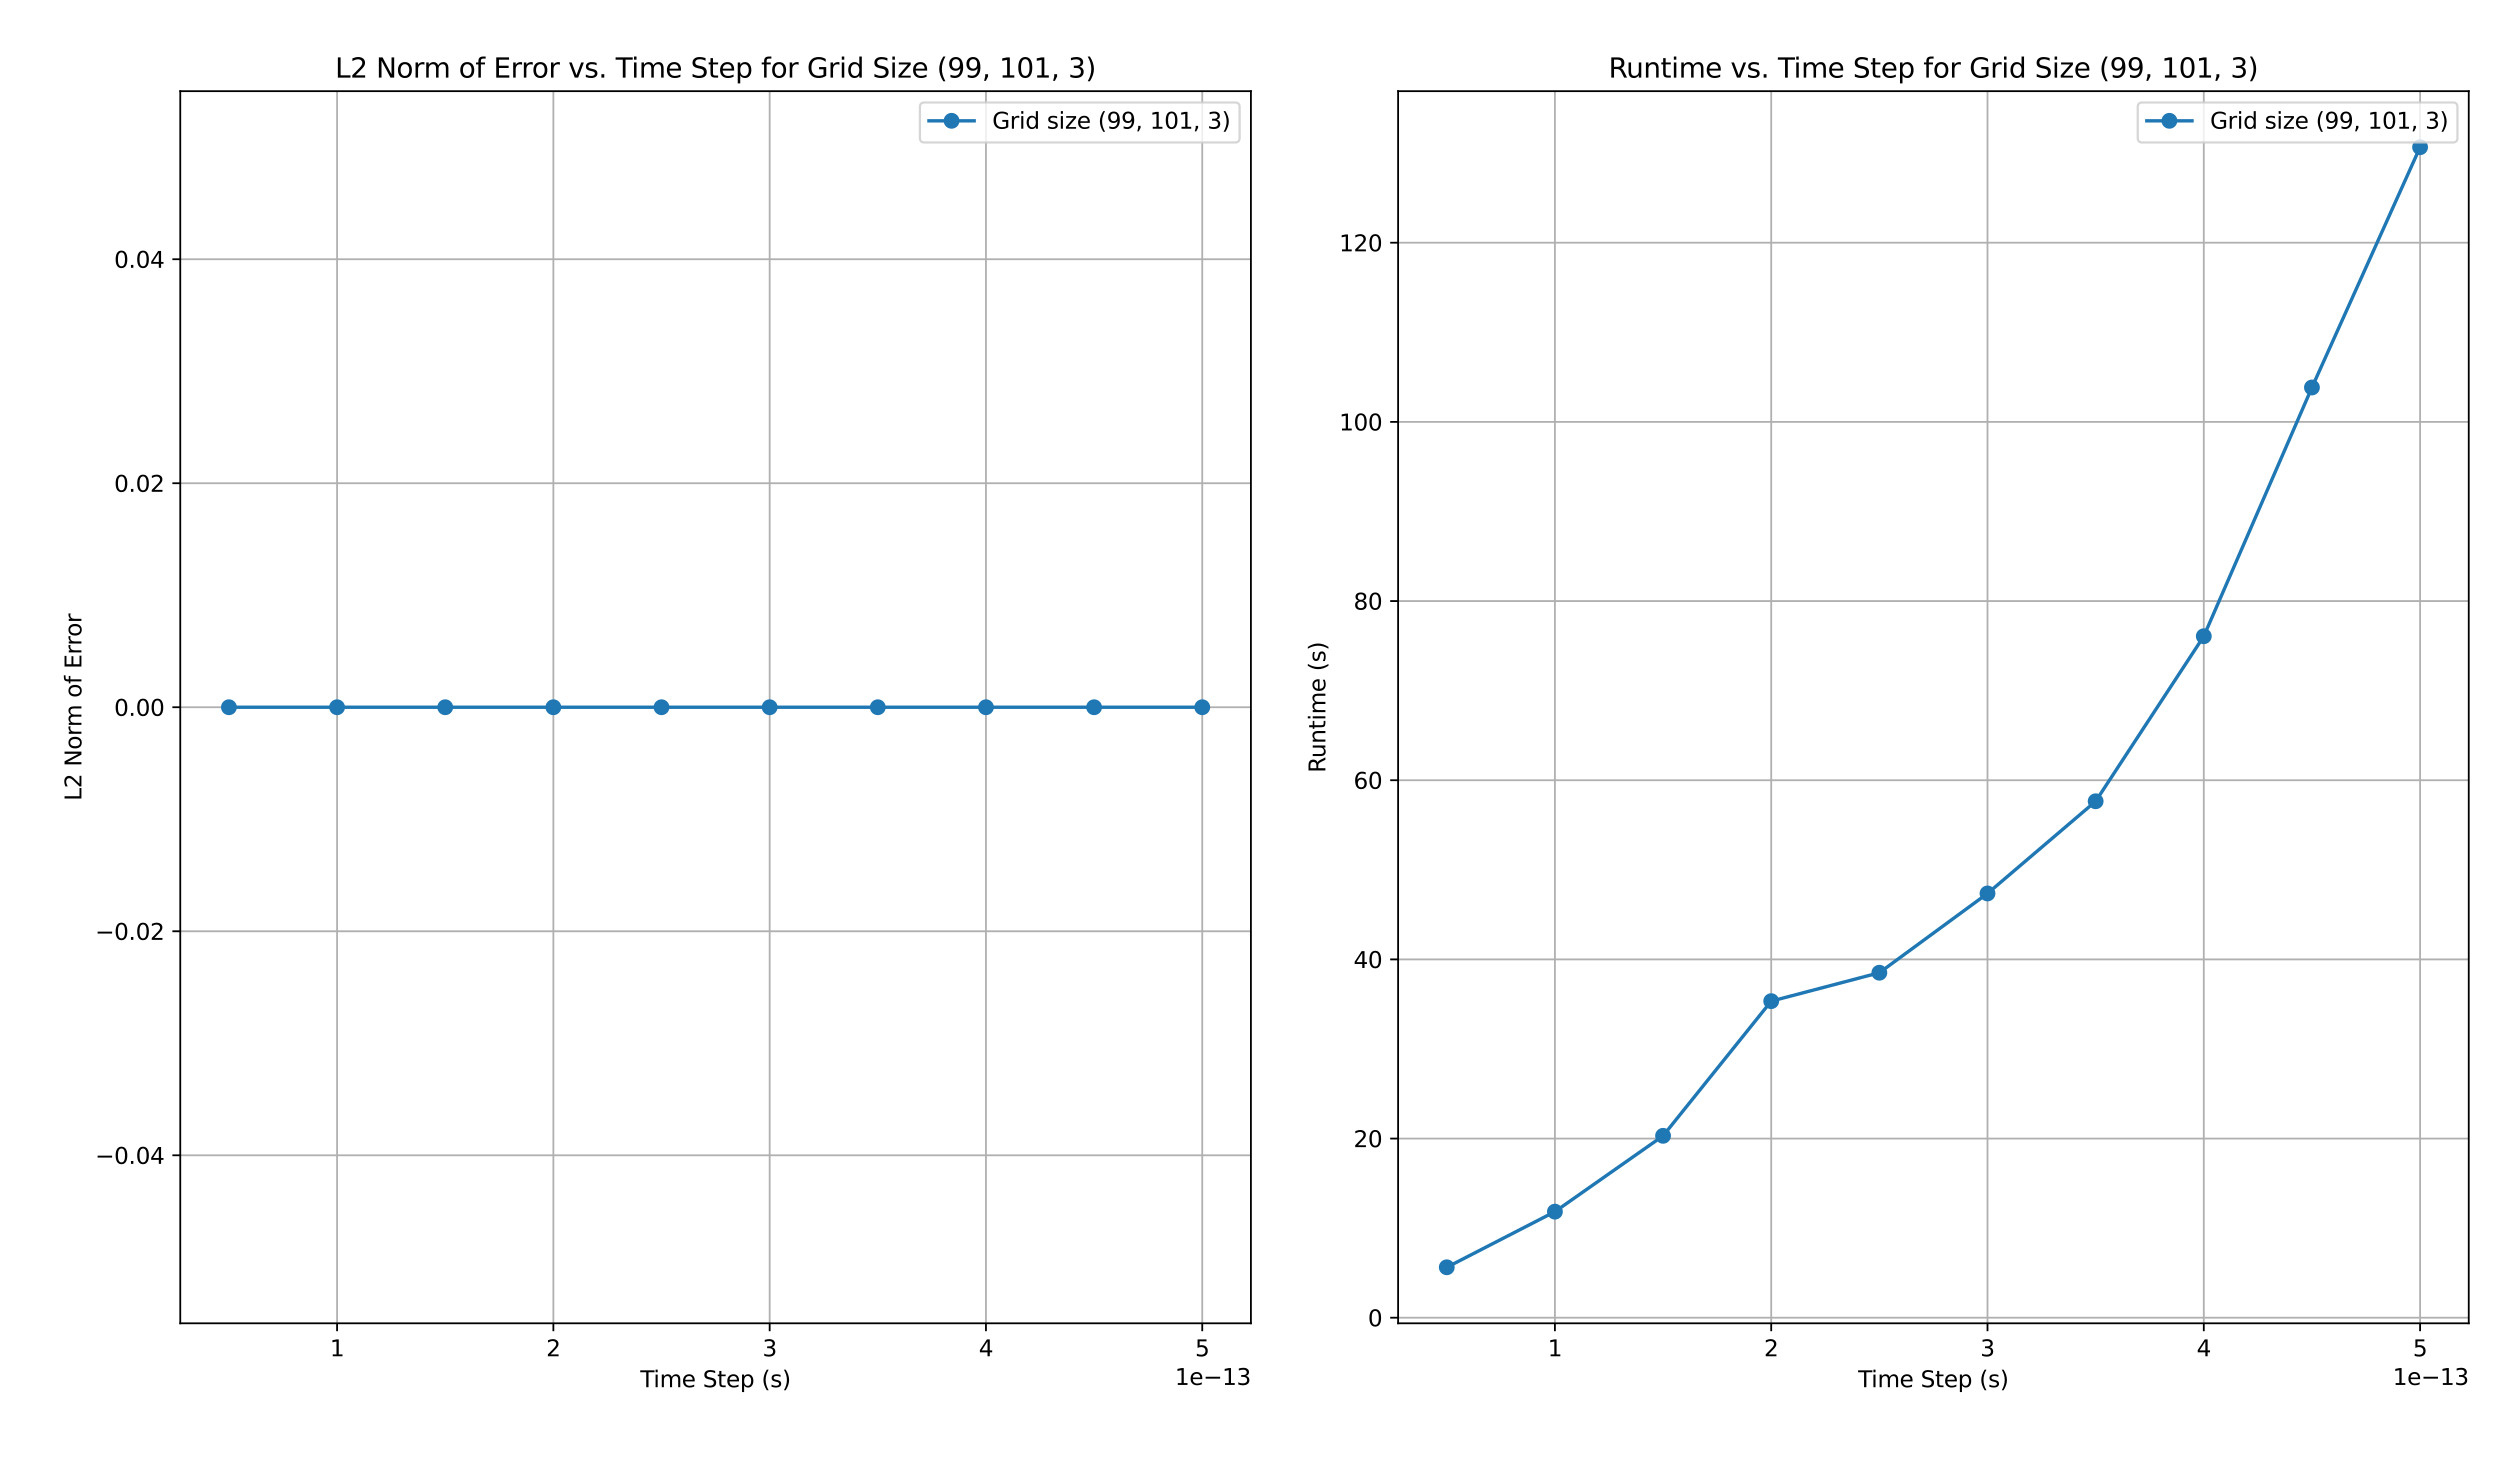 <?xml version="1.0" encoding="utf-8" standalone="no"?>
<!DOCTYPE svg PUBLIC "-//W3C//DTD SVG 1.1//EN"
  "http://www.w3.org/Graphics/SVG/1.1/DTD/svg11.dtd">
<svg xmlns:xlink="http://www.w3.org/1999/xlink" width="1105.92pt" height="648.36pt" viewBox="0 0 1105.92 648.36" xmlns="http://www.w3.org/2000/svg" version="1.1">
 <defs>
  <style type="text/css">*{stroke-linejoin: round; stroke-linecap: butt}</style>
 </defs>
 <g id="figure_1">
  <g id="patch_1">
   <path d="M 0 648.36 
L 1105.92 648.36 
L 1105.92 0 
L 0 0 
z
" style="fill: #ffffff"/>
  </g>
  <g id="axes_1">
   <g id="patch_2">
    <path d="M 79.744 585.385 
L 553.363 585.385 
L 553.363 40.342 
L 79.744 40.342 
z
" style="fill: #ffffff"/>
   </g>
   <g id="matplotlib.axis_1">
    <g id="xtick_1">
     <g id="line2d_1">
      <path d="M 149.112 585.385 
L 149.112 40.342 
" clip-path="url(#p37cf5e36ad)" style="fill: none; stroke: #b0b0b0; stroke-width: 0.8; stroke-linecap: square"/>
     </g>
     <g id="line2d_2">
      <defs>
       <path id="m2e0ee1f9eb" d="M 0 0 
L 0 3.5 
" style="stroke: #000000; stroke-width: 0.8"/>
      </defs>
      <g>
       <use xlink:href="#m2e0ee1f9eb" x="149.112" y="585.385" style="stroke: #000000; stroke-width: 0.8"/>
      </g>
     </g>
     <g id="text_1">
      <!-- 1 -->
      <g transform="translate(145.931 599.983) scale(0.1 -0.1)">
       <defs>
        <path id="DejaVuSans-31" d="M 794 531 
L 1825 531 
L 1825 4091 
L 703 3866 
L 703 4441 
L 1819 4666 
L 2450 4666 
L 2450 531 
L 3481 531 
L 3481 0 
L 794 0 
L 794 531 
z
" transform="scale(0.016)"/>
       </defs>
       <use xlink:href="#DejaVuSans-31"/>
      </g>
     </g>
    </g>
    <g id="xtick_2">
     <g id="line2d_3">
      <path d="M 244.793 585.385 
L 244.793 40.342 
" clip-path="url(#p37cf5e36ad)" style="fill: none; stroke: #b0b0b0; stroke-width: 0.8; stroke-linecap: square"/>
     </g>
     <g id="line2d_4">
      <g>
       <use xlink:href="#m2e0ee1f9eb" x="244.793" y="585.385" style="stroke: #000000; stroke-width: 0.8"/>
      </g>
     </g>
     <g id="text_2">
      <!-- 2 -->
      <g transform="translate(241.612 599.983) scale(0.1 -0.1)">
       <defs>
        <path id="DejaVuSans-32" d="M 1228 531 
L 3431 531 
L 3431 0 
L 469 0 
L 469 531 
Q 828 903 1448 1529 
Q 2069 2156 2228 2338 
Q 2531 2678 2651 2914 
Q 2772 3150 2772 3378 
Q 2772 3750 2511 3984 
Q 2250 4219 1831 4219 
Q 1534 4219 1204 4116 
Q 875 4013 500 3803 
L 500 4441 
Q 881 4594 1212 4672 
Q 1544 4750 1819 4750 
Q 2544 4750 2975 4387 
Q 3406 4025 3406 3419 
Q 3406 3131 3298 2873 
Q 3191 2616 2906 2266 
Q 2828 2175 2409 1742 
Q 1991 1309 1228 531 
z
" transform="scale(0.016)"/>
       </defs>
       <use xlink:href="#DejaVuSans-32"/>
      </g>
     </g>
    </g>
    <g id="xtick_3">
     <g id="line2d_5">
      <path d="M 340.474 585.385 
L 340.474 40.342 
" clip-path="url(#p37cf5e36ad)" style="fill: none; stroke: #b0b0b0; stroke-width: 0.8; stroke-linecap: square"/>
     </g>
     <g id="line2d_6">
      <g>
       <use xlink:href="#m2e0ee1f9eb" x="340.474" y="585.385" style="stroke: #000000; stroke-width: 0.8"/>
      </g>
     </g>
     <g id="text_3">
      <!-- 3 -->
      <g transform="translate(337.293 599.983) scale(0.1 -0.1)">
       <defs>
        <path id="DejaVuSans-33" d="M 2597 2516 
Q 3050 2419 3304 2112 
Q 3559 1806 3559 1356 
Q 3559 666 3084 287 
Q 2609 -91 1734 -91 
Q 1441 -91 1130 -33 
Q 819 25 488 141 
L 488 750 
Q 750 597 1062 519 
Q 1375 441 1716 441 
Q 2309 441 2620 675 
Q 2931 909 2931 1356 
Q 2931 1769 2642 2001 
Q 2353 2234 1838 2234 
L 1294 2234 
L 1294 2753 
L 1863 2753 
Q 2328 2753 2575 2939 
Q 2822 3125 2822 3475 
Q 2822 3834 2567 4026 
Q 2313 4219 1838 4219 
Q 1578 4219 1281 4162 
Q 984 4106 628 3988 
L 628 4550 
Q 988 4650 1302 4700 
Q 1616 4750 1894 4750 
Q 2613 4750 3031 4423 
Q 3450 4097 3450 3541 
Q 3450 3153 3228 2886 
Q 3006 2619 2597 2516 
z
" transform="scale(0.016)"/>
       </defs>
       <use xlink:href="#DejaVuSans-33"/>
      </g>
     </g>
    </g>
    <g id="xtick_4">
     <g id="line2d_7">
      <path d="M 436.154 585.385 
L 436.154 40.342 
" clip-path="url(#p37cf5e36ad)" style="fill: none; stroke: #b0b0b0; stroke-width: 0.8; stroke-linecap: square"/>
     </g>
     <g id="line2d_8">
      <g>
       <use xlink:href="#m2e0ee1f9eb" x="436.154" y="585.385" style="stroke: #000000; stroke-width: 0.8"/>
      </g>
     </g>
     <g id="text_4">
      <!-- 4 -->
      <g transform="translate(432.973 599.983) scale(0.1 -0.1)">
       <defs>
        <path id="DejaVuSans-34" d="M 2419 4116 
L 825 1625 
L 2419 1625 
L 2419 4116 
z
M 2253 4666 
L 3047 4666 
L 3047 1625 
L 3713 1625 
L 3713 1100 
L 3047 1100 
L 3047 0 
L 2419 0 
L 2419 1100 
L 313 1100 
L 313 1709 
L 2253 4666 
z
" transform="scale(0.016)"/>
       </defs>
       <use xlink:href="#DejaVuSans-34"/>
      </g>
     </g>
    </g>
    <g id="xtick_5">
     <g id="line2d_9">
      <path d="M 531.835 585.385 
L 531.835 40.342 
" clip-path="url(#p37cf5e36ad)" style="fill: none; stroke: #b0b0b0; stroke-width: 0.8; stroke-linecap: square"/>
     </g>
     <g id="line2d_10">
      <g>
       <use xlink:href="#m2e0ee1f9eb" x="531.835" y="585.385" style="stroke: #000000; stroke-width: 0.8"/>
      </g>
     </g>
     <g id="text_5">
      <!-- 5 -->
      <g transform="translate(528.654 599.983) scale(0.1 -0.1)">
       <defs>
        <path id="DejaVuSans-35" d="M 691 4666 
L 3169 4666 
L 3169 4134 
L 1269 4134 
L 1269 2991 
Q 1406 3038 1543 3061 
Q 1681 3084 1819 3084 
Q 2600 3084 3056 2656 
Q 3513 2228 3513 1497 
Q 3513 744 3044 326 
Q 2575 -91 1722 -91 
Q 1428 -91 1123 -41 
Q 819 9 494 109 
L 494 744 
Q 775 591 1075 516 
Q 1375 441 1709 441 
Q 2250 441 2565 725 
Q 2881 1009 2881 1497 
Q 2881 1984 2565 2268 
Q 2250 2553 1709 2553 
Q 1456 2553 1204 2497 
Q 953 2441 691 2322 
L 691 4666 
z
" transform="scale(0.016)"/>
       </defs>
       <use xlink:href="#DejaVuSans-35"/>
      </g>
     </g>
    </g>
    <g id="text_6">
     <!-- Time Step (s) -->
     <g transform="translate(283.25 613.662) scale(0.1 -0.1)">
      <defs>
       <path id="DejaVuSans-54" d="M -19 4666 
L 3928 4666 
L 3928 4134 
L 2272 4134 
L 2272 0 
L 1638 0 
L 1638 4134 
L -19 4134 
L -19 4666 
z
" transform="scale(0.016)"/>
       <path id="DejaVuSans-69" d="M 603 3500 
L 1178 3500 
L 1178 0 
L 603 0 
L 603 3500 
z
M 603 4863 
L 1178 4863 
L 1178 4134 
L 603 4134 
L 603 4863 
z
" transform="scale(0.016)"/>
       <path id="DejaVuSans-6d" d="M 3328 2828 
Q 3544 3216 3844 3400 
Q 4144 3584 4550 3584 
Q 5097 3584 5394 3201 
Q 5691 2819 5691 2113 
L 5691 0 
L 5113 0 
L 5113 2094 
Q 5113 2597 4934 2840 
Q 4756 3084 4391 3084 
Q 3944 3084 3684 2787 
Q 3425 2491 3425 1978 
L 3425 0 
L 2847 0 
L 2847 2094 
Q 2847 2600 2669 2842 
Q 2491 3084 2119 3084 
Q 1678 3084 1418 2786 
Q 1159 2488 1159 1978 
L 1159 0 
L 581 0 
L 581 3500 
L 1159 3500 
L 1159 2956 
Q 1356 3278 1631 3431 
Q 1906 3584 2284 3584 
Q 2666 3584 2933 3390 
Q 3200 3197 3328 2828 
z
" transform="scale(0.016)"/>
       <path id="DejaVuSans-65" d="M 3597 1894 
L 3597 1613 
L 953 1613 
Q 991 1019 1311 708 
Q 1631 397 2203 397 
Q 2534 397 2845 478 
Q 3156 559 3463 722 
L 3463 178 
Q 3153 47 2828 -22 
Q 2503 -91 2169 -91 
Q 1331 -91 842 396 
Q 353 884 353 1716 
Q 353 2575 817 3079 
Q 1281 3584 2069 3584 
Q 2775 3584 3186 3129 
Q 3597 2675 3597 1894 
z
M 3022 2063 
Q 3016 2534 2758 2815 
Q 2500 3097 2075 3097 
Q 1594 3097 1305 2825 
Q 1016 2553 972 2059 
L 3022 2063 
z
" transform="scale(0.016)"/>
       <path id="DejaVuSans-20" transform="scale(0.016)"/>
       <path id="DejaVuSans-53" d="M 3425 4513 
L 3425 3897 
Q 3066 4069 2747 4153 
Q 2428 4238 2131 4238 
Q 1616 4238 1336 4038 
Q 1056 3838 1056 3469 
Q 1056 3159 1242 3001 
Q 1428 2844 1947 2747 
L 2328 2669 
Q 3034 2534 3370 2195 
Q 3706 1856 3706 1288 
Q 3706 609 3251 259 
Q 2797 -91 1919 -91 
Q 1588 -91 1214 -16 
Q 841 59 441 206 
L 441 856 
Q 825 641 1194 531 
Q 1563 422 1919 422 
Q 2459 422 2753 634 
Q 3047 847 3047 1241 
Q 3047 1584 2836 1778 
Q 2625 1972 2144 2069 
L 1759 2144 
Q 1053 2284 737 2584 
Q 422 2884 422 3419 
Q 422 4038 858 4394 
Q 1294 4750 2059 4750 
Q 2388 4750 2728 4690 
Q 3069 4631 3425 4513 
z
" transform="scale(0.016)"/>
       <path id="DejaVuSans-74" d="M 1172 4494 
L 1172 3500 
L 2356 3500 
L 2356 3053 
L 1172 3053 
L 1172 1153 
Q 1172 725 1289 603 
Q 1406 481 1766 481 
L 2356 481 
L 2356 0 
L 1766 0 
Q 1100 0 847 248 
Q 594 497 594 1153 
L 594 3053 
L 172 3053 
L 172 3500 
L 594 3500 
L 594 4494 
L 1172 4494 
z
" transform="scale(0.016)"/>
       <path id="DejaVuSans-70" d="M 1159 525 
L 1159 -1331 
L 581 -1331 
L 581 3500 
L 1159 3500 
L 1159 2969 
Q 1341 3281 1617 3432 
Q 1894 3584 2278 3584 
Q 2916 3584 3314 3078 
Q 3713 2572 3713 1747 
Q 3713 922 3314 415 
Q 2916 -91 2278 -91 
Q 1894 -91 1617 61 
Q 1341 213 1159 525 
z
M 3116 1747 
Q 3116 2381 2855 2742 
Q 2594 3103 2138 3103 
Q 1681 3103 1420 2742 
Q 1159 2381 1159 1747 
Q 1159 1113 1420 752 
Q 1681 391 2138 391 
Q 2594 391 2855 752 
Q 3116 1113 3116 1747 
z
" transform="scale(0.016)"/>
       <path id="DejaVuSans-28" d="M 1984 4856 
Q 1566 4138 1362 3434 
Q 1159 2731 1159 2009 
Q 1159 1288 1364 580 
Q 1569 -128 1984 -844 
L 1484 -844 
Q 1016 -109 783 600 
Q 550 1309 550 2009 
Q 550 2706 781 3412 
Q 1013 4119 1484 4856 
L 1984 4856 
z
" transform="scale(0.016)"/>
       <path id="DejaVuSans-73" d="M 2834 3397 
L 2834 2853 
Q 2591 2978 2328 3040 
Q 2066 3103 1784 3103 
Q 1356 3103 1142 2972 
Q 928 2841 928 2578 
Q 928 2378 1081 2264 
Q 1234 2150 1697 2047 
L 1894 2003 
Q 2506 1872 2764 1633 
Q 3022 1394 3022 966 
Q 3022 478 2636 193 
Q 2250 -91 1575 -91 
Q 1294 -91 989 -36 
Q 684 19 347 128 
L 347 722 
Q 666 556 975 473 
Q 1284 391 1588 391 
Q 1994 391 2212 530 
Q 2431 669 2431 922 
Q 2431 1156 2273 1281 
Q 2116 1406 1581 1522 
L 1381 1569 
Q 847 1681 609 1914 
Q 372 2147 372 2553 
Q 372 3047 722 3315 
Q 1072 3584 1716 3584 
Q 2034 3584 2315 3537 
Q 2597 3491 2834 3397 
z
" transform="scale(0.016)"/>
       <path id="DejaVuSans-29" d="M 513 4856 
L 1013 4856 
Q 1481 4119 1714 3412 
Q 1947 2706 1947 2009 
Q 1947 1309 1714 600 
Q 1481 -109 1013 -844 
L 513 -844 
Q 928 -128 1133 580 
Q 1338 1288 1338 2009 
Q 1338 2731 1133 3434 
Q 928 4138 513 4856 
z
" transform="scale(0.016)"/>
      </defs>
      <use xlink:href="#DejaVuSans-54"/>
      <use xlink:href="#DejaVuSans-69" x="57.959"/>
      <use xlink:href="#DejaVuSans-6d" x="85.742"/>
      <use xlink:href="#DejaVuSans-65" x="183.154"/>
      <use xlink:href="#DejaVuSans-20" x="244.678"/>
      <use xlink:href="#DejaVuSans-53" x="276.465"/>
      <use xlink:href="#DejaVuSans-74" x="339.941"/>
      <use xlink:href="#DejaVuSans-65" x="379.15"/>
      <use xlink:href="#DejaVuSans-70" x="440.674"/>
      <use xlink:href="#DejaVuSans-20" x="504.15"/>
      <use xlink:href="#DejaVuSans-28" x="535.938"/>
      <use xlink:href="#DejaVuSans-73" x="574.951"/>
      <use xlink:href="#DejaVuSans-29" x="627.051"/>
     </g>
    </g>
    <g id="text_7">
     <!-- 1e−13 -->
     <g transform="translate(519.743 612.662) scale(0.1 -0.1)">
      <defs>
       <path id="DejaVuSans-2212" d="M 678 2272 
L 4684 2272 
L 4684 1741 
L 678 1741 
L 678 2272 
z
" transform="scale(0.016)"/>
      </defs>
      <use xlink:href="#DejaVuSans-31"/>
      <use xlink:href="#DejaVuSans-65" x="63.623"/>
      <use xlink:href="#DejaVuSans-2212" x="125.146"/>
      <use xlink:href="#DejaVuSans-31" x="208.936"/>
      <use xlink:href="#DejaVuSans-33" x="272.559"/>
     </g>
    </g>
   </g>
   <g id="matplotlib.axis_2">
    <g id="ytick_1">
     <g id="line2d_11">
      <path d="M 79.744 511.061 
L 553.363 511.061 
" clip-path="url(#p37cf5e36ad)" style="fill: none; stroke: #b0b0b0; stroke-width: 0.8; stroke-linecap: square"/>
     </g>
     <g id="line2d_12">
      <defs>
       <path id="m173f8aba76" d="M 0 0 
L -3.5 0 
" style="stroke: #000000; stroke-width: 0.8"/>
      </defs>
      <g>
       <use xlink:href="#m173f8aba76" x="79.744" y="511.061" style="stroke: #000000; stroke-width: 0.8"/>
      </g>
     </g>
     <g id="text_8">
      <!-- −0.04 -->
      <g transform="translate(42.099 514.86) scale(0.1 -0.1)">
       <defs>
        <path id="DejaVuSans-30" d="M 2034 4250 
Q 1547 4250 1301 3770 
Q 1056 3291 1056 2328 
Q 1056 1369 1301 889 
Q 1547 409 2034 409 
Q 2525 409 2770 889 
Q 3016 1369 3016 2328 
Q 3016 3291 2770 3770 
Q 2525 4250 2034 4250 
z
M 2034 4750 
Q 2819 4750 3233 4129 
Q 3647 3509 3647 2328 
Q 3647 1150 3233 529 
Q 2819 -91 2034 -91 
Q 1250 -91 836 529 
Q 422 1150 422 2328 
Q 422 3509 836 4129 
Q 1250 4750 2034 4750 
z
" transform="scale(0.016)"/>
        <path id="DejaVuSans-2e" d="M 684 794 
L 1344 794 
L 1344 0 
L 684 0 
L 684 794 
z
" transform="scale(0.016)"/>
       </defs>
       <use xlink:href="#DejaVuSans-2212"/>
       <use xlink:href="#DejaVuSans-30" x="83.789"/>
       <use xlink:href="#DejaVuSans-2e" x="147.412"/>
       <use xlink:href="#DejaVuSans-30" x="179.199"/>
       <use xlink:href="#DejaVuSans-34" x="242.822"/>
      </g>
     </g>
    </g>
    <g id="ytick_2">
     <g id="line2d_13">
      <path d="M 79.744 411.962 
L 553.363 411.962 
" clip-path="url(#p37cf5e36ad)" style="fill: none; stroke: #b0b0b0; stroke-width: 0.8; stroke-linecap: square"/>
     </g>
     <g id="line2d_14">
      <g>
       <use xlink:href="#m173f8aba76" x="79.744" y="411.962" style="stroke: #000000; stroke-width: 0.8"/>
      </g>
     </g>
     <g id="text_9">
      <!-- −0.02 -->
      <g transform="translate(42.099 415.762) scale(0.1 -0.1)">
       <use xlink:href="#DejaVuSans-2212"/>
       <use xlink:href="#DejaVuSans-30" x="83.789"/>
       <use xlink:href="#DejaVuSans-2e" x="147.412"/>
       <use xlink:href="#DejaVuSans-30" x="179.199"/>
       <use xlink:href="#DejaVuSans-32" x="242.822"/>
      </g>
     </g>
    </g>
    <g id="ytick_3">
     <g id="line2d_15">
      <path d="M 79.744 312.864 
L 553.363 312.864 
" clip-path="url(#p37cf5e36ad)" style="fill: none; stroke: #b0b0b0; stroke-width: 0.8; stroke-linecap: square"/>
     </g>
     <g id="line2d_16">
      <g>
       <use xlink:href="#m173f8aba76" x="79.744" y="312.864" style="stroke: #000000; stroke-width: 0.8"/>
      </g>
     </g>
     <g id="text_10">
      <!-- 0.00 -->
      <g transform="translate(50.478 316.663) scale(0.1 -0.1)">
       <use xlink:href="#DejaVuSans-30"/>
       <use xlink:href="#DejaVuSans-2e" x="63.623"/>
       <use xlink:href="#DejaVuSans-30" x="95.41"/>
       <use xlink:href="#DejaVuSans-30" x="159.033"/>
      </g>
     </g>
    </g>
    <g id="ytick_4">
     <g id="line2d_17">
      <path d="M 79.744 213.765 
L 553.363 213.765 
" clip-path="url(#p37cf5e36ad)" style="fill: none; stroke: #b0b0b0; stroke-width: 0.8; stroke-linecap: square"/>
     </g>
     <g id="line2d_18">
      <g>
       <use xlink:href="#m173f8aba76" x="79.744" y="213.765" style="stroke: #000000; stroke-width: 0.8"/>
      </g>
     </g>
     <g id="text_11">
      <!-- 0.02 -->
      <g transform="translate(50.478 217.564) scale(0.1 -0.1)">
       <use xlink:href="#DejaVuSans-30"/>
       <use xlink:href="#DejaVuSans-2e" x="63.623"/>
       <use xlink:href="#DejaVuSans-30" x="95.41"/>
       <use xlink:href="#DejaVuSans-32" x="159.033"/>
      </g>
     </g>
    </g>
    <g id="ytick_5">
     <g id="line2d_19">
      <path d="M 79.744 114.666 
L 553.363 114.666 
" clip-path="url(#p37cf5e36ad)" style="fill: none; stroke: #b0b0b0; stroke-width: 0.8; stroke-linecap: square"/>
     </g>
     <g id="line2d_20">
      <g>
       <use xlink:href="#m173f8aba76" x="79.744" y="114.666" style="stroke: #000000; stroke-width: 0.8"/>
      </g>
     </g>
     <g id="text_12">
      <!-- 0.04 -->
      <g transform="translate(50.478 118.466) scale(0.1 -0.1)">
       <use xlink:href="#DejaVuSans-30"/>
       <use xlink:href="#DejaVuSans-2e" x="63.623"/>
       <use xlink:href="#DejaVuSans-30" x="95.41"/>
       <use xlink:href="#DejaVuSans-34" x="159.033"/>
      </g>
     </g>
    </g>
    <g id="text_13">
     <!-- L2 Norm of Error -->
     <g transform="translate(36.019 354.241) rotate(-90) scale(0.1 -0.1)">
      <defs>
       <path id="DejaVuSans-4c" d="M 628 4666 
L 1259 4666 
L 1259 531 
L 3531 531 
L 3531 0 
L 628 0 
L 628 4666 
z
" transform="scale(0.016)"/>
       <path id="DejaVuSans-4e" d="M 628 4666 
L 1478 4666 
L 3547 763 
L 3547 4666 
L 4159 4666 
L 4159 0 
L 3309 0 
L 1241 3903 
L 1241 0 
L 628 0 
L 628 4666 
z
" transform="scale(0.016)"/>
       <path id="DejaVuSans-6f" d="M 1959 3097 
Q 1497 3097 1228 2736 
Q 959 2375 959 1747 
Q 959 1119 1226 758 
Q 1494 397 1959 397 
Q 2419 397 2687 759 
Q 2956 1122 2956 1747 
Q 2956 2369 2687 2733 
Q 2419 3097 1959 3097 
z
M 1959 3584 
Q 2709 3584 3137 3096 
Q 3566 2609 3566 1747 
Q 3566 888 3137 398 
Q 2709 -91 1959 -91 
Q 1206 -91 779 398 
Q 353 888 353 1747 
Q 353 2609 779 3096 
Q 1206 3584 1959 3584 
z
" transform="scale(0.016)"/>
       <path id="DejaVuSans-72" d="M 2631 2963 
Q 2534 3019 2420 3045 
Q 2306 3072 2169 3072 
Q 1681 3072 1420 2755 
Q 1159 2438 1159 1844 
L 1159 0 
L 581 0 
L 581 3500 
L 1159 3500 
L 1159 2956 
Q 1341 3275 1631 3429 
Q 1922 3584 2338 3584 
Q 2397 3584 2469 3576 
Q 2541 3569 2628 3553 
L 2631 2963 
z
" transform="scale(0.016)"/>
       <path id="DejaVuSans-66" d="M 2375 4863 
L 2375 4384 
L 1825 4384 
Q 1516 4384 1395 4259 
Q 1275 4134 1275 3809 
L 1275 3500 
L 2222 3500 
L 2222 3053 
L 1275 3053 
L 1275 0 
L 697 0 
L 697 3053 
L 147 3053 
L 147 3500 
L 697 3500 
L 697 3744 
Q 697 4328 969 4595 
Q 1241 4863 1831 4863 
L 2375 4863 
z
" transform="scale(0.016)"/>
       <path id="DejaVuSans-45" d="M 628 4666 
L 3578 4666 
L 3578 4134 
L 1259 4134 
L 1259 2753 
L 3481 2753 
L 3481 2222 
L 1259 2222 
L 1259 531 
L 3634 531 
L 3634 0 
L 628 0 
L 628 4666 
z
" transform="scale(0.016)"/>
      </defs>
      <use xlink:href="#DejaVuSans-4c"/>
      <use xlink:href="#DejaVuSans-32" x="55.713"/>
      <use xlink:href="#DejaVuSans-20" x="119.336"/>
      <use xlink:href="#DejaVuSans-4e" x="151.123"/>
      <use xlink:href="#DejaVuSans-6f" x="225.928"/>
      <use xlink:href="#DejaVuSans-72" x="287.109"/>
      <use xlink:href="#DejaVuSans-6d" x="326.473"/>
      <use xlink:href="#DejaVuSans-20" x="423.885"/>
      <use xlink:href="#DejaVuSans-6f" x="455.672"/>
      <use xlink:href="#DejaVuSans-66" x="516.854"/>
      <use xlink:href="#DejaVuSans-20" x="552.059"/>
      <use xlink:href="#DejaVuSans-45" x="583.846"/>
      <use xlink:href="#DejaVuSans-72" x="647.029"/>
      <use xlink:href="#DejaVuSans-72" x="686.393"/>
      <use xlink:href="#DejaVuSans-6f" x="725.256"/>
      <use xlink:href="#DejaVuSans-72" x="786.438"/>
     </g>
    </g>
   </g>
   <g id="line2d_21">
    <path d="M 101.272 312.864 
L 149.112 312.864 
L 196.953 312.864 
L 244.793 312.864 
L 292.633 312.864 
L 340.474 312.864 
L 388.314 312.864 
L 436.154 312.864 
L 483.995 312.864 
L 531.835 312.864 
" clip-path="url(#p37cf5e36ad)" style="fill: none; stroke: #1f77b4; stroke-width: 1.5; stroke-linecap: square"/>
    <defs>
     <path id="m8cbc8e867c" d="M 0 3 
C 0.796 3 1.559 2.684 2.121 2.121 
C 2.684 1.559 3 0.796 3 0 
C 3 -0.796 2.684 -1.559 2.121 -2.121 
C 1.559 -2.684 0.796 -3 0 -3 
C -0.796 -3 -1.559 -2.684 -2.121 -2.121 
C -2.684 -1.559 -3 -0.796 -3 0 
C -3 0.796 -2.684 1.559 -2.121 2.121 
C -1.559 2.684 -0.796 3 0 3 
z
" style="stroke: #1f77b4"/>
    </defs>
    <g clip-path="url(#p37cf5e36ad)">
     <use xlink:href="#m8cbc8e867c" x="101.272" y="312.864" style="fill: #1f77b4; stroke: #1f77b4"/>
     <use xlink:href="#m8cbc8e867c" x="149.112" y="312.864" style="fill: #1f77b4; stroke: #1f77b4"/>
     <use xlink:href="#m8cbc8e867c" x="196.953" y="312.864" style="fill: #1f77b4; stroke: #1f77b4"/>
     <use xlink:href="#m8cbc8e867c" x="244.793" y="312.864" style="fill: #1f77b4; stroke: #1f77b4"/>
     <use xlink:href="#m8cbc8e867c" x="292.633" y="312.864" style="fill: #1f77b4; stroke: #1f77b4"/>
     <use xlink:href="#m8cbc8e867c" x="340.474" y="312.864" style="fill: #1f77b4; stroke: #1f77b4"/>
     <use xlink:href="#m8cbc8e867c" x="388.314" y="312.864" style="fill: #1f77b4; stroke: #1f77b4"/>
     <use xlink:href="#m8cbc8e867c" x="436.154" y="312.864" style="fill: #1f77b4; stroke: #1f77b4"/>
     <use xlink:href="#m8cbc8e867c" x="483.995" y="312.864" style="fill: #1f77b4; stroke: #1f77b4"/>
     <use xlink:href="#m8cbc8e867c" x="531.835" y="312.864" style="fill: #1f77b4; stroke: #1f77b4"/>
    </g>
   </g>
   <g id="patch_3">
    <path d="M 79.744 585.385 
L 79.744 40.342 
" style="fill: none; stroke: #000000; stroke-width: 0.8; stroke-linejoin: miter; stroke-linecap: square"/>
   </g>
   <g id="patch_4">
    <path d="M 553.363 585.385 
L 553.363 40.342 
" style="fill: none; stroke: #000000; stroke-width: 0.8; stroke-linejoin: miter; stroke-linecap: square"/>
   </g>
   <g id="patch_5">
    <path d="M 79.744 585.385 
L 553.363 585.385 
" style="fill: none; stroke: #000000; stroke-width: 0.8; stroke-linejoin: miter; stroke-linecap: square"/>
   </g>
   <g id="patch_6">
    <path d="M 79.744 40.342 
L 553.363 40.342 
" style="fill: none; stroke: #000000; stroke-width: 0.8; stroke-linejoin: miter; stroke-linecap: square"/>
   </g>
   <g id="text_14">
    <!-- L2 Norm of Error vs. Time Step for Grid Size (99, 101, 3) -->
    <g transform="translate(148.254 34.342) scale(0.12 -0.12)">
     <defs>
      <path id="DejaVuSans-76" d="M 191 3500 
L 800 3500 
L 1894 563 
L 2988 3500 
L 3597 3500 
L 2284 0 
L 1503 0 
L 191 3500 
z
" transform="scale(0.016)"/>
      <path id="DejaVuSans-47" d="M 3809 666 
L 3809 1919 
L 2778 1919 
L 2778 2438 
L 4434 2438 
L 4434 434 
Q 4069 175 3628 42 
Q 3188 -91 2688 -91 
Q 1594 -91 976 548 
Q 359 1188 359 2328 
Q 359 3472 976 4111 
Q 1594 4750 2688 4750 
Q 3144 4750 3555 4637 
Q 3966 4525 4313 4306 
L 4313 3634 
Q 3963 3931 3569 4081 
Q 3175 4231 2741 4231 
Q 1884 4231 1454 3753 
Q 1025 3275 1025 2328 
Q 1025 1384 1454 906 
Q 1884 428 2741 428 
Q 3075 428 3337 486 
Q 3600 544 3809 666 
z
" transform="scale(0.016)"/>
      <path id="DejaVuSans-64" d="M 2906 2969 
L 2906 4863 
L 3481 4863 
L 3481 0 
L 2906 0 
L 2906 525 
Q 2725 213 2448 61 
Q 2172 -91 1784 -91 
Q 1150 -91 751 415 
Q 353 922 353 1747 
Q 353 2572 751 3078 
Q 1150 3584 1784 3584 
Q 2172 3584 2448 3432 
Q 2725 3281 2906 2969 
z
M 947 1747 
Q 947 1113 1208 752 
Q 1469 391 1925 391 
Q 2381 391 2643 752 
Q 2906 1113 2906 1747 
Q 2906 2381 2643 2742 
Q 2381 3103 1925 3103 
Q 1469 3103 1208 2742 
Q 947 2381 947 1747 
z
" transform="scale(0.016)"/>
      <path id="DejaVuSans-7a" d="M 353 3500 
L 3084 3500 
L 3084 2975 
L 922 459 
L 3084 459 
L 3084 0 
L 275 0 
L 275 525 
L 2438 3041 
L 353 3041 
L 353 3500 
z
" transform="scale(0.016)"/>
      <path id="DejaVuSans-39" d="M 703 97 
L 703 672 
Q 941 559 1184 500 
Q 1428 441 1663 441 
Q 2288 441 2617 861 
Q 2947 1281 2994 2138 
Q 2813 1869 2534 1725 
Q 2256 1581 1919 1581 
Q 1219 1581 811 2004 
Q 403 2428 403 3163 
Q 403 3881 828 4315 
Q 1253 4750 1959 4750 
Q 2769 4750 3195 4129 
Q 3622 3509 3622 2328 
Q 3622 1225 3098 567 
Q 2575 -91 1691 -91 
Q 1453 -91 1209 -44 
Q 966 3 703 97 
z
M 1959 2075 
Q 2384 2075 2632 2365 
Q 2881 2656 2881 3163 
Q 2881 3666 2632 3958 
Q 2384 4250 1959 4250 
Q 1534 4250 1286 3958 
Q 1038 3666 1038 3163 
Q 1038 2656 1286 2365 
Q 1534 2075 1959 2075 
z
" transform="scale(0.016)"/>
      <path id="DejaVuSans-2c" d="M 750 794 
L 1409 794 
L 1409 256 
L 897 -744 
L 494 -744 
L 750 256 
L 750 794 
z
" transform="scale(0.016)"/>
     </defs>
     <use xlink:href="#DejaVuSans-4c"/>
     <use xlink:href="#DejaVuSans-32" x="55.713"/>
     <use xlink:href="#DejaVuSans-20" x="119.336"/>
     <use xlink:href="#DejaVuSans-4e" x="151.123"/>
     <use xlink:href="#DejaVuSans-6f" x="225.928"/>
     <use xlink:href="#DejaVuSans-72" x="287.109"/>
     <use xlink:href="#DejaVuSans-6d" x="326.473"/>
     <use xlink:href="#DejaVuSans-20" x="423.885"/>
     <use xlink:href="#DejaVuSans-6f" x="455.672"/>
     <use xlink:href="#DejaVuSans-66" x="516.854"/>
     <use xlink:href="#DejaVuSans-20" x="552.059"/>
     <use xlink:href="#DejaVuSans-45" x="583.846"/>
     <use xlink:href="#DejaVuSans-72" x="647.029"/>
     <use xlink:href="#DejaVuSans-72" x="686.393"/>
     <use xlink:href="#DejaVuSans-6f" x="725.256"/>
     <use xlink:href="#DejaVuSans-72" x="786.438"/>
     <use xlink:href="#DejaVuSans-20" x="827.551"/>
     <use xlink:href="#DejaVuSans-76" x="859.338"/>
     <use xlink:href="#DejaVuSans-73" x="918.518"/>
     <use xlink:href="#DejaVuSans-2e" x="970.617"/>
     <use xlink:href="#DejaVuSans-20" x="1002.404"/>
     <use xlink:href="#DejaVuSans-54" x="1034.191"/>
     <use xlink:href="#DejaVuSans-69" x="1092.15"/>
     <use xlink:href="#DejaVuSans-6d" x="1119.934"/>
     <use xlink:href="#DejaVuSans-65" x="1217.346"/>
     <use xlink:href="#DejaVuSans-20" x="1278.869"/>
     <use xlink:href="#DejaVuSans-53" x="1310.656"/>
     <use xlink:href="#DejaVuSans-74" x="1374.133"/>
     <use xlink:href="#DejaVuSans-65" x="1413.342"/>
     <use xlink:href="#DejaVuSans-70" x="1474.865"/>
     <use xlink:href="#DejaVuSans-20" x="1538.342"/>
     <use xlink:href="#DejaVuSans-66" x="1570.129"/>
     <use xlink:href="#DejaVuSans-6f" x="1605.334"/>
     <use xlink:href="#DejaVuSans-72" x="1666.516"/>
     <use xlink:href="#DejaVuSans-20" x="1707.629"/>
     <use xlink:href="#DejaVuSans-47" x="1739.416"/>
     <use xlink:href="#DejaVuSans-72" x="1816.906"/>
     <use xlink:href="#DejaVuSans-69" x="1858.02"/>
     <use xlink:href="#DejaVuSans-64" x="1885.803"/>
     <use xlink:href="#DejaVuSans-20" x="1949.279"/>
     <use xlink:href="#DejaVuSans-53" x="1981.066"/>
     <use xlink:href="#DejaVuSans-69" x="2044.543"/>
     <use xlink:href="#DejaVuSans-7a" x="2072.326"/>
     <use xlink:href="#DejaVuSans-65" x="2124.816"/>
     <use xlink:href="#DejaVuSans-20" x="2186.34"/>
     <use xlink:href="#DejaVuSans-28" x="2218.127"/>
     <use xlink:href="#DejaVuSans-39" x="2257.141"/>
     <use xlink:href="#DejaVuSans-39" x="2320.764"/>
     <use xlink:href="#DejaVuSans-2c" x="2384.387"/>
     <use xlink:href="#DejaVuSans-20" x="2416.174"/>
     <use xlink:href="#DejaVuSans-31" x="2447.961"/>
     <use xlink:href="#DejaVuSans-30" x="2511.584"/>
     <use xlink:href="#DejaVuSans-31" x="2575.207"/>
     <use xlink:href="#DejaVuSans-2c" x="2638.83"/>
     <use xlink:href="#DejaVuSans-20" x="2670.617"/>
     <use xlink:href="#DejaVuSans-33" x="2702.404"/>
     <use xlink:href="#DejaVuSans-29" x="2766.027"/>
    </g>
   </g>
   <g id="legend_1">
    <g id="patch_7">
     <path d="M 408.941 63.021 
L 546.363 63.021 
Q 548.363 63.021 548.363 61.021 
L 548.363 47.342 
Q 548.363 45.342 546.363 45.342 
L 408.941 45.342 
Q 406.941 45.342 406.941 47.342 
L 406.941 61.021 
Q 406.941 63.021 408.941 63.021 
z
" style="fill: #ffffff; opacity: 0.8; stroke: #cccccc; stroke-linejoin: miter"/>
    </g>
    <g id="line2d_22">
     <path d="M 410.941 53.441 
L 420.941 53.441 
L 430.941 53.441 
" style="fill: none; stroke: #1f77b4; stroke-width: 1.5; stroke-linecap: square"/>
     <g>
      <use xlink:href="#m8cbc8e867c" x="420.941" y="53.441" style="fill: #1f77b4; stroke: #1f77b4"/>
     </g>
    </g>
    <g id="text_15">
     <!-- Grid size (99, 101, 3) -->
     <g transform="translate(438.941 56.941) scale(0.1 -0.1)">
      <use xlink:href="#DejaVuSans-47"/>
      <use xlink:href="#DejaVuSans-72" x="77.49"/>
      <use xlink:href="#DejaVuSans-69" x="118.604"/>
      <use xlink:href="#DejaVuSans-64" x="146.387"/>
      <use xlink:href="#DejaVuSans-20" x="209.863"/>
      <use xlink:href="#DejaVuSans-73" x="241.65"/>
      <use xlink:href="#DejaVuSans-69" x="293.75"/>
      <use xlink:href="#DejaVuSans-7a" x="321.533"/>
      <use xlink:href="#DejaVuSans-65" x="374.023"/>
      <use xlink:href="#DejaVuSans-20" x="435.547"/>
      <use xlink:href="#DejaVuSans-28" x="467.334"/>
      <use xlink:href="#DejaVuSans-39" x="506.348"/>
      <use xlink:href="#DejaVuSans-39" x="569.971"/>
      <use xlink:href="#DejaVuSans-2c" x="633.594"/>
      <use xlink:href="#DejaVuSans-20" x="665.381"/>
      <use xlink:href="#DejaVuSans-31" x="697.168"/>
      <use xlink:href="#DejaVuSans-30" x="760.791"/>
      <use xlink:href="#DejaVuSans-31" x="824.414"/>
      <use xlink:href="#DejaVuSans-2c" x="888.037"/>
      <use xlink:href="#DejaVuSans-20" x="919.824"/>
      <use xlink:href="#DejaVuSans-33" x="951.611"/>
      <use xlink:href="#DejaVuSans-29" x="1015.234"/>
     </g>
    </g>
   </g>
  </g>
  <g id="axes_2">
   <g id="patch_8">
    <path d="M 618.477 585.385 
L 1092.096 585.385 
L 1092.096 40.342 
L 618.477 40.342 
z
" style="fill: #ffffff"/>
   </g>
   <g id="matplotlib.axis_3">
    <g id="xtick_6">
     <g id="line2d_23">
      <path d="M 687.845 585.385 
L 687.845 40.342 
" clip-path="url(#pca4ab09c0c)" style="fill: none; stroke: #b0b0b0; stroke-width: 0.8; stroke-linecap: square"/>
     </g>
     <g id="line2d_24">
      <g>
       <use xlink:href="#m2e0ee1f9eb" x="687.845" y="585.385" style="stroke: #000000; stroke-width: 0.8"/>
      </g>
     </g>
     <g id="text_16">
      <!-- 1 -->
      <g transform="translate(684.664 599.983) scale(0.1 -0.1)">
       <use xlink:href="#DejaVuSans-31"/>
      </g>
     </g>
    </g>
    <g id="xtick_7">
     <g id="line2d_25">
      <path d="M 783.526 585.385 
L 783.526 40.342 
" clip-path="url(#pca4ab09c0c)" style="fill: none; stroke: #b0b0b0; stroke-width: 0.8; stroke-linecap: square"/>
     </g>
     <g id="line2d_26">
      <g>
       <use xlink:href="#m2e0ee1f9eb" x="783.526" y="585.385" style="stroke: #000000; stroke-width: 0.8"/>
      </g>
     </g>
     <g id="text_17">
      <!-- 2 -->
      <g transform="translate(780.345 599.983) scale(0.1 -0.1)">
       <use xlink:href="#DejaVuSans-32"/>
      </g>
     </g>
    </g>
    <g id="xtick_8">
     <g id="line2d_27">
      <path d="M 879.207 585.385 
L 879.207 40.342 
" clip-path="url(#pca4ab09c0c)" style="fill: none; stroke: #b0b0b0; stroke-width: 0.8; stroke-linecap: square"/>
     </g>
     <g id="line2d_28">
      <g>
       <use xlink:href="#m2e0ee1f9eb" x="879.207" y="585.385" style="stroke: #000000; stroke-width: 0.8"/>
      </g>
     </g>
     <g id="text_18">
      <!-- 3 -->
      <g transform="translate(876.025 599.983) scale(0.1 -0.1)">
       <use xlink:href="#DejaVuSans-33"/>
      </g>
     </g>
    </g>
    <g id="xtick_9">
     <g id="line2d_29">
      <path d="M 974.887 585.385 
L 974.887 40.342 
" clip-path="url(#pca4ab09c0c)" style="fill: none; stroke: #b0b0b0; stroke-width: 0.8; stroke-linecap: square"/>
     </g>
     <g id="line2d_30">
      <g>
       <use xlink:href="#m2e0ee1f9eb" x="974.887" y="585.385" style="stroke: #000000; stroke-width: 0.8"/>
      </g>
     </g>
     <g id="text_19">
      <!-- 4 -->
      <g transform="translate(971.706 599.983) scale(0.1 -0.1)">
       <use xlink:href="#DejaVuSans-34"/>
      </g>
     </g>
    </g>
    <g id="xtick_10">
     <g id="line2d_31">
      <path d="M 1070.568 585.385 
L 1070.568 40.342 
" clip-path="url(#pca4ab09c0c)" style="fill: none; stroke: #b0b0b0; stroke-width: 0.8; stroke-linecap: square"/>
     </g>
     <g id="line2d_32">
      <g>
       <use xlink:href="#m2e0ee1f9eb" x="1070.568" y="585.385" style="stroke: #000000; stroke-width: 0.8"/>
      </g>
     </g>
     <g id="text_20">
      <!-- 5 -->
      <g transform="translate(1067.387 599.983) scale(0.1 -0.1)">
       <use xlink:href="#DejaVuSans-35"/>
      </g>
     </g>
    </g>
    <g id="text_21">
     <!-- Time Step (s) -->
     <g transform="translate(821.983 613.662) scale(0.1 -0.1)">
      <use xlink:href="#DejaVuSans-54"/>
      <use xlink:href="#DejaVuSans-69" x="57.959"/>
      <use xlink:href="#DejaVuSans-6d" x="85.742"/>
      <use xlink:href="#DejaVuSans-65" x="183.154"/>
      <use xlink:href="#DejaVuSans-20" x="244.678"/>
      <use xlink:href="#DejaVuSans-53" x="276.465"/>
      <use xlink:href="#DejaVuSans-74" x="339.941"/>
      <use xlink:href="#DejaVuSans-65" x="379.15"/>
      <use xlink:href="#DejaVuSans-70" x="440.674"/>
      <use xlink:href="#DejaVuSans-20" x="504.15"/>
      <use xlink:href="#DejaVuSans-28" x="535.938"/>
      <use xlink:href="#DejaVuSans-73" x="574.951"/>
      <use xlink:href="#DejaVuSans-29" x="627.051"/>
     </g>
    </g>
    <g id="text_22">
     <!-- 1e−13 -->
     <g transform="translate(1058.476 612.662) scale(0.1 -0.1)">
      <use xlink:href="#DejaVuSans-31"/>
      <use xlink:href="#DejaVuSans-65" x="63.623"/>
      <use xlink:href="#DejaVuSans-2212" x="125.146"/>
      <use xlink:href="#DejaVuSans-31" x="208.936"/>
      <use xlink:href="#DejaVuSans-33" x="272.559"/>
     </g>
    </g>
   </g>
   <g id="matplotlib.axis_4">
    <g id="ytick_6">
     <g id="line2d_33">
      <path d="M 618.477 582.922 
L 1092.096 582.922 
" clip-path="url(#pca4ab09c0c)" style="fill: none; stroke: #b0b0b0; stroke-width: 0.8; stroke-linecap: square"/>
     </g>
     <g id="line2d_34">
      <g>
       <use xlink:href="#m173f8aba76" x="618.477" y="582.922" style="stroke: #000000; stroke-width: 0.8"/>
      </g>
     </g>
     <g id="text_23">
      <!-- 0 -->
      <g transform="translate(605.114 586.721) scale(0.1 -0.1)">
       <use xlink:href="#DejaVuSans-30"/>
      </g>
     </g>
    </g>
    <g id="ytick_7">
     <g id="line2d_35">
      <path d="M 618.477 503.664 
L 1092.096 503.664 
" clip-path="url(#pca4ab09c0c)" style="fill: none; stroke: #b0b0b0; stroke-width: 0.8; stroke-linecap: square"/>
     </g>
     <g id="line2d_36">
      <g>
       <use xlink:href="#m173f8aba76" x="618.477" y="503.664" style="stroke: #000000; stroke-width: 0.8"/>
      </g>
     </g>
     <g id="text_24">
      <!-- 20 -->
      <g transform="translate(598.752 507.464) scale(0.1 -0.1)">
       <use xlink:href="#DejaVuSans-32"/>
       <use xlink:href="#DejaVuSans-30" x="63.623"/>
      </g>
     </g>
    </g>
    <g id="ytick_8">
     <g id="line2d_37">
      <path d="M 618.477 424.407 
L 1092.096 424.407 
" clip-path="url(#pca4ab09c0c)" style="fill: none; stroke: #b0b0b0; stroke-width: 0.8; stroke-linecap: square"/>
     </g>
     <g id="line2d_38">
      <g>
       <use xlink:href="#m173f8aba76" x="618.477" y="424.407" style="stroke: #000000; stroke-width: 0.8"/>
      </g>
     </g>
     <g id="text_25">
      <!-- 40 -->
      <g transform="translate(598.752 428.206) scale(0.1 -0.1)">
       <use xlink:href="#DejaVuSans-34"/>
       <use xlink:href="#DejaVuSans-30" x="63.623"/>
      </g>
     </g>
    </g>
    <g id="ytick_9">
     <g id="line2d_39">
      <path d="M 618.477 345.149 
L 1092.096 345.149 
" clip-path="url(#pca4ab09c0c)" style="fill: none; stroke: #b0b0b0; stroke-width: 0.8; stroke-linecap: square"/>
     </g>
     <g id="line2d_40">
      <g>
       <use xlink:href="#m173f8aba76" x="618.477" y="345.149" style="stroke: #000000; stroke-width: 0.8"/>
      </g>
     </g>
     <g id="text_26">
      <!-- 60 -->
      <g transform="translate(598.752 348.949) scale(0.1 -0.1)">
       <defs>
        <path id="DejaVuSans-36" d="M 2113 2584 
Q 1688 2584 1439 2293 
Q 1191 2003 1191 1497 
Q 1191 994 1439 701 
Q 1688 409 2113 409 
Q 2538 409 2786 701 
Q 3034 994 3034 1497 
Q 3034 2003 2786 2293 
Q 2538 2584 2113 2584 
z
M 3366 4563 
L 3366 3988 
Q 3128 4100 2886 4159 
Q 2644 4219 2406 4219 
Q 1781 4219 1451 3797 
Q 1122 3375 1075 2522 
Q 1259 2794 1537 2939 
Q 1816 3084 2150 3084 
Q 2853 3084 3261 2657 
Q 3669 2231 3669 1497 
Q 3669 778 3244 343 
Q 2819 -91 2113 -91 
Q 1303 -91 875 529 
Q 447 1150 447 2328 
Q 447 3434 972 4092 
Q 1497 4750 2381 4750 
Q 2619 4750 2861 4703 
Q 3103 4656 3366 4563 
z
" transform="scale(0.016)"/>
       </defs>
       <use xlink:href="#DejaVuSans-36"/>
       <use xlink:href="#DejaVuSans-30" x="63.623"/>
      </g>
     </g>
    </g>
    <g id="ytick_10">
     <g id="line2d_41">
      <path d="M 618.477 265.892 
L 1092.096 265.892 
" clip-path="url(#pca4ab09c0c)" style="fill: none; stroke: #b0b0b0; stroke-width: 0.8; stroke-linecap: square"/>
     </g>
     <g id="line2d_42">
      <g>
       <use xlink:href="#m173f8aba76" x="618.477" y="265.892" style="stroke: #000000; stroke-width: 0.8"/>
      </g>
     </g>
     <g id="text_27">
      <!-- 80 -->
      <g transform="translate(598.752 269.691) scale(0.1 -0.1)">
       <defs>
        <path id="DejaVuSans-38" d="M 2034 2216 
Q 1584 2216 1326 1975 
Q 1069 1734 1069 1313 
Q 1069 891 1326 650 
Q 1584 409 2034 409 
Q 2484 409 2743 651 
Q 3003 894 3003 1313 
Q 3003 1734 2745 1975 
Q 2488 2216 2034 2216 
z
M 1403 2484 
Q 997 2584 770 2862 
Q 544 3141 544 3541 
Q 544 4100 942 4425 
Q 1341 4750 2034 4750 
Q 2731 4750 3128 4425 
Q 3525 4100 3525 3541 
Q 3525 3141 3298 2862 
Q 3072 2584 2669 2484 
Q 3125 2378 3379 2068 
Q 3634 1759 3634 1313 
Q 3634 634 3220 271 
Q 2806 -91 2034 -91 
Q 1263 -91 848 271 
Q 434 634 434 1313 
Q 434 1759 690 2068 
Q 947 2378 1403 2484 
z
M 1172 3481 
Q 1172 3119 1398 2916 
Q 1625 2713 2034 2713 
Q 2441 2713 2670 2916 
Q 2900 3119 2900 3481 
Q 2900 3844 2670 4047 
Q 2441 4250 2034 4250 
Q 1625 4250 1398 4047 
Q 1172 3844 1172 3481 
z
" transform="scale(0.016)"/>
       </defs>
       <use xlink:href="#DejaVuSans-38"/>
       <use xlink:href="#DejaVuSans-30" x="63.623"/>
      </g>
     </g>
    </g>
    <g id="ytick_11">
     <g id="line2d_43">
      <path d="M 618.477 186.634 
L 1092.096 186.634 
" clip-path="url(#pca4ab09c0c)" style="fill: none; stroke: #b0b0b0; stroke-width: 0.8; stroke-linecap: square"/>
     </g>
     <g id="line2d_44">
      <g>
       <use xlink:href="#m173f8aba76" x="618.477" y="186.634" style="stroke: #000000; stroke-width: 0.8"/>
      </g>
     </g>
     <g id="text_28">
      <!-- 100 -->
      <g transform="translate(592.389 190.434) scale(0.1 -0.1)">
       <use xlink:href="#DejaVuSans-31"/>
       <use xlink:href="#DejaVuSans-30" x="63.623"/>
       <use xlink:href="#DejaVuSans-30" x="127.246"/>
      </g>
     </g>
    </g>
    <g id="ytick_12">
     <g id="line2d_45">
      <path d="M 618.477 107.377 
L 1092.096 107.377 
" clip-path="url(#pca4ab09c0c)" style="fill: none; stroke: #b0b0b0; stroke-width: 0.8; stroke-linecap: square"/>
     </g>
     <g id="line2d_46">
      <g>
       <use xlink:href="#m173f8aba76" x="618.477" y="107.377" style="stroke: #000000; stroke-width: 0.8"/>
      </g>
     </g>
     <g id="text_29">
      <!-- 120 -->
      <g transform="translate(592.389 111.176) scale(0.1 -0.1)">
       <use xlink:href="#DejaVuSans-31"/>
       <use xlink:href="#DejaVuSans-32" x="63.623"/>
       <use xlink:href="#DejaVuSans-30" x="127.246"/>
      </g>
     </g>
    </g>
    <g id="text_30">
     <!-- Runtime (s) -->
     <g transform="translate(586.31 341.842) rotate(-90) scale(0.1 -0.1)">
      <defs>
       <path id="DejaVuSans-52" d="M 2841 2188 
Q 3044 2119 3236 1894 
Q 3428 1669 3622 1275 
L 4263 0 
L 3584 0 
L 2988 1197 
Q 2756 1666 2539 1819 
Q 2322 1972 1947 1972 
L 1259 1972 
L 1259 0 
L 628 0 
L 628 4666 
L 2053 4666 
Q 2853 4666 3247 4331 
Q 3641 3997 3641 3322 
Q 3641 2881 3436 2590 
Q 3231 2300 2841 2188 
z
M 1259 4147 
L 1259 2491 
L 2053 2491 
Q 2509 2491 2742 2702 
Q 2975 2913 2975 3322 
Q 2975 3731 2742 3939 
Q 2509 4147 2053 4147 
L 1259 4147 
z
" transform="scale(0.016)"/>
       <path id="DejaVuSans-75" d="M 544 1381 
L 544 3500 
L 1119 3500 
L 1119 1403 
Q 1119 906 1312 657 
Q 1506 409 1894 409 
Q 2359 409 2629 706 
Q 2900 1003 2900 1516 
L 2900 3500 
L 3475 3500 
L 3475 0 
L 2900 0 
L 2900 538 
Q 2691 219 2414 64 
Q 2138 -91 1772 -91 
Q 1169 -91 856 284 
Q 544 659 544 1381 
z
M 1991 3584 
L 1991 3584 
z
" transform="scale(0.016)"/>
       <path id="DejaVuSans-6e" d="M 3513 2113 
L 3513 0 
L 2938 0 
L 2938 2094 
Q 2938 2591 2744 2837 
Q 2550 3084 2163 3084 
Q 1697 3084 1428 2787 
Q 1159 2491 1159 1978 
L 1159 0 
L 581 0 
L 581 3500 
L 1159 3500 
L 1159 2956 
Q 1366 3272 1645 3428 
Q 1925 3584 2291 3584 
Q 2894 3584 3203 3211 
Q 3513 2838 3513 2113 
z
" transform="scale(0.016)"/>
      </defs>
      <use xlink:href="#DejaVuSans-52"/>
      <use xlink:href="#DejaVuSans-75" x="64.982"/>
      <use xlink:href="#DejaVuSans-6e" x="128.361"/>
      <use xlink:href="#DejaVuSans-74" x="191.74"/>
      <use xlink:href="#DejaVuSans-69" x="230.949"/>
      <use xlink:href="#DejaVuSans-6d" x="258.732"/>
      <use xlink:href="#DejaVuSans-65" x="356.145"/>
      <use xlink:href="#DejaVuSans-20" x="417.668"/>
      <use xlink:href="#DejaVuSans-28" x="449.455"/>
      <use xlink:href="#DejaVuSans-73" x="488.469"/>
      <use xlink:href="#DejaVuSans-29" x="540.568"/>
     </g>
    </g>
   </g>
   <g id="line2d_47">
    <path d="M 640.005 560.61 
L 687.845 535.999 
L 735.686 502.448 
L 783.526 442.878 
L 831.366 430.303 
L 879.207 395.237 
L 927.047 354.458 
L 974.887 281.451 
L 1022.728 171.407 
L 1070.568 65.117 
" clip-path="url(#pca4ab09c0c)" style="fill: none; stroke: #1f77b4; stroke-width: 1.5; stroke-linecap: square"/>
    <g clip-path="url(#pca4ab09c0c)">
     <use xlink:href="#m8cbc8e867c" x="640.005" y="560.61" style="fill: #1f77b4; stroke: #1f77b4"/>
     <use xlink:href="#m8cbc8e867c" x="687.845" y="535.999" style="fill: #1f77b4; stroke: #1f77b4"/>
     <use xlink:href="#m8cbc8e867c" x="735.686" y="502.448" style="fill: #1f77b4; stroke: #1f77b4"/>
     <use xlink:href="#m8cbc8e867c" x="783.526" y="442.878" style="fill: #1f77b4; stroke: #1f77b4"/>
     <use xlink:href="#m8cbc8e867c" x="831.366" y="430.303" style="fill: #1f77b4; stroke: #1f77b4"/>
     <use xlink:href="#m8cbc8e867c" x="879.207" y="395.237" style="fill: #1f77b4; stroke: #1f77b4"/>
     <use xlink:href="#m8cbc8e867c" x="927.047" y="354.458" style="fill: #1f77b4; stroke: #1f77b4"/>
     <use xlink:href="#m8cbc8e867c" x="974.887" y="281.451" style="fill: #1f77b4; stroke: #1f77b4"/>
     <use xlink:href="#m8cbc8e867c" x="1022.728" y="171.407" style="fill: #1f77b4; stroke: #1f77b4"/>
     <use xlink:href="#m8cbc8e867c" x="1070.568" y="65.117" style="fill: #1f77b4; stroke: #1f77b4"/>
    </g>
   </g>
   <g id="patch_9">
    <path d="M 618.477 585.385 
L 618.477 40.342 
" style="fill: none; stroke: #000000; stroke-width: 0.8; stroke-linejoin: miter; stroke-linecap: square"/>
   </g>
   <g id="patch_10">
    <path d="M 1092.096 585.385 
L 1092.096 40.342 
" style="fill: none; stroke: #000000; stroke-width: 0.8; stroke-linejoin: miter; stroke-linecap: square"/>
   </g>
   <g id="patch_11">
    <path d="M 618.477 585.385 
L 1092.096 585.385 
" style="fill: none; stroke: #000000; stroke-width: 0.8; stroke-linejoin: miter; stroke-linecap: square"/>
   </g>
   <g id="patch_12">
    <path d="M 618.477 40.342 
L 1092.096 40.342 
" style="fill: none; stroke: #000000; stroke-width: 0.8; stroke-linejoin: miter; stroke-linecap: square"/>
   </g>
   <g id="text_31">
    <!-- Runtime vs. Time Step for Grid Size (99, 101, 3) -->
    <g transform="translate(711.58 34.342) scale(0.12 -0.12)">
     <use xlink:href="#DejaVuSans-52"/>
     <use xlink:href="#DejaVuSans-75" x="64.982"/>
     <use xlink:href="#DejaVuSans-6e" x="128.361"/>
     <use xlink:href="#DejaVuSans-74" x="191.74"/>
     <use xlink:href="#DejaVuSans-69" x="230.949"/>
     <use xlink:href="#DejaVuSans-6d" x="258.732"/>
     <use xlink:href="#DejaVuSans-65" x="356.145"/>
     <use xlink:href="#DejaVuSans-20" x="417.668"/>
     <use xlink:href="#DejaVuSans-76" x="449.455"/>
     <use xlink:href="#DejaVuSans-73" x="508.635"/>
     <use xlink:href="#DejaVuSans-2e" x="560.734"/>
     <use xlink:href="#DejaVuSans-20" x="592.521"/>
     <use xlink:href="#DejaVuSans-54" x="624.309"/>
     <use xlink:href="#DejaVuSans-69" x="682.268"/>
     <use xlink:href="#DejaVuSans-6d" x="710.051"/>
     <use xlink:href="#DejaVuSans-65" x="807.463"/>
     <use xlink:href="#DejaVuSans-20" x="868.986"/>
     <use xlink:href="#DejaVuSans-53" x="900.773"/>
     <use xlink:href="#DejaVuSans-74" x="964.25"/>
     <use xlink:href="#DejaVuSans-65" x="1003.459"/>
     <use xlink:href="#DejaVuSans-70" x="1064.982"/>
     <use xlink:href="#DejaVuSans-20" x="1128.459"/>
     <use xlink:href="#DejaVuSans-66" x="1160.246"/>
     <use xlink:href="#DejaVuSans-6f" x="1195.451"/>
     <use xlink:href="#DejaVuSans-72" x="1256.633"/>
     <use xlink:href="#DejaVuSans-20" x="1297.746"/>
     <use xlink:href="#DejaVuSans-47" x="1329.533"/>
     <use xlink:href="#DejaVuSans-72" x="1407.023"/>
     <use xlink:href="#DejaVuSans-69" x="1448.137"/>
     <use xlink:href="#DejaVuSans-64" x="1475.92"/>
     <use xlink:href="#DejaVuSans-20" x="1539.396"/>
     <use xlink:href="#DejaVuSans-53" x="1571.184"/>
     <use xlink:href="#DejaVuSans-69" x="1634.66"/>
     <use xlink:href="#DejaVuSans-7a" x="1662.443"/>
     <use xlink:href="#DejaVuSans-65" x="1714.934"/>
     <use xlink:href="#DejaVuSans-20" x="1776.457"/>
     <use xlink:href="#DejaVuSans-28" x="1808.244"/>
     <use xlink:href="#DejaVuSans-39" x="1847.258"/>
     <use xlink:href="#DejaVuSans-39" x="1910.881"/>
     <use xlink:href="#DejaVuSans-2c" x="1974.504"/>
     <use xlink:href="#DejaVuSans-20" x="2006.291"/>
     <use xlink:href="#DejaVuSans-31" x="2038.078"/>
     <use xlink:href="#DejaVuSans-30" x="2101.701"/>
     <use xlink:href="#DejaVuSans-31" x="2165.324"/>
     <use xlink:href="#DejaVuSans-2c" x="2228.947"/>
     <use xlink:href="#DejaVuSans-20" x="2260.734"/>
     <use xlink:href="#DejaVuSans-33" x="2292.521"/>
     <use xlink:href="#DejaVuSans-29" x="2356.145"/>
    </g>
   </g>
   <g id="legend_2">
    <g id="patch_13">
     <path d="M 947.674 63.021 
L 1085.096 63.021 
Q 1087.096 63.021 1087.096 61.021 
L 1087.096 47.342 
Q 1087.096 45.342 1085.096 45.342 
L 947.674 45.342 
Q 945.674 45.342 945.674 47.342 
L 945.674 61.021 
Q 945.674 63.021 947.674 63.021 
z
" style="fill: #ffffff; opacity: 0.8; stroke: #cccccc; stroke-linejoin: miter"/>
    </g>
    <g id="line2d_48">
     <path d="M 949.674 53.441 
L 959.674 53.441 
L 969.674 53.441 
" style="fill: none; stroke: #1f77b4; stroke-width: 1.5; stroke-linecap: square"/>
     <g>
      <use xlink:href="#m8cbc8e867c" x="959.674" y="53.441" style="fill: #1f77b4; stroke: #1f77b4"/>
     </g>
    </g>
    <g id="text_32">
     <!-- Grid size (99, 101, 3) -->
     <g transform="translate(977.674 56.941) scale(0.1 -0.1)">
      <use xlink:href="#DejaVuSans-47"/>
      <use xlink:href="#DejaVuSans-72" x="77.49"/>
      <use xlink:href="#DejaVuSans-69" x="118.604"/>
      <use xlink:href="#DejaVuSans-64" x="146.387"/>
      <use xlink:href="#DejaVuSans-20" x="209.863"/>
      <use xlink:href="#DejaVuSans-73" x="241.65"/>
      <use xlink:href="#DejaVuSans-69" x="293.75"/>
      <use xlink:href="#DejaVuSans-7a" x="321.533"/>
      <use xlink:href="#DejaVuSans-65" x="374.023"/>
      <use xlink:href="#DejaVuSans-20" x="435.547"/>
      <use xlink:href="#DejaVuSans-28" x="467.334"/>
      <use xlink:href="#DejaVuSans-39" x="506.348"/>
      <use xlink:href="#DejaVuSans-39" x="569.971"/>
      <use xlink:href="#DejaVuSans-2c" x="633.594"/>
      <use xlink:href="#DejaVuSans-20" x="665.381"/>
      <use xlink:href="#DejaVuSans-31" x="697.168"/>
      <use xlink:href="#DejaVuSans-30" x="760.791"/>
      <use xlink:href="#DejaVuSans-31" x="824.414"/>
      <use xlink:href="#DejaVuSans-2c" x="888.037"/>
      <use xlink:href="#DejaVuSans-20" x="919.824"/>
      <use xlink:href="#DejaVuSans-33" x="951.611"/>
      <use xlink:href="#DejaVuSans-29" x="1015.234"/>
     </g>
    </g>
   </g>
  </g>
 </g>
 <defs>
  <clipPath id="p37cf5e36ad">
   <rect x="79.744" y="40.342" width="473.619" height="545.043"/>
  </clipPath>
  <clipPath id="pca4ab09c0c">
   <rect x="618.477" y="40.342" width="473.619" height="545.043"/>
  </clipPath>
 </defs>
</svg>
